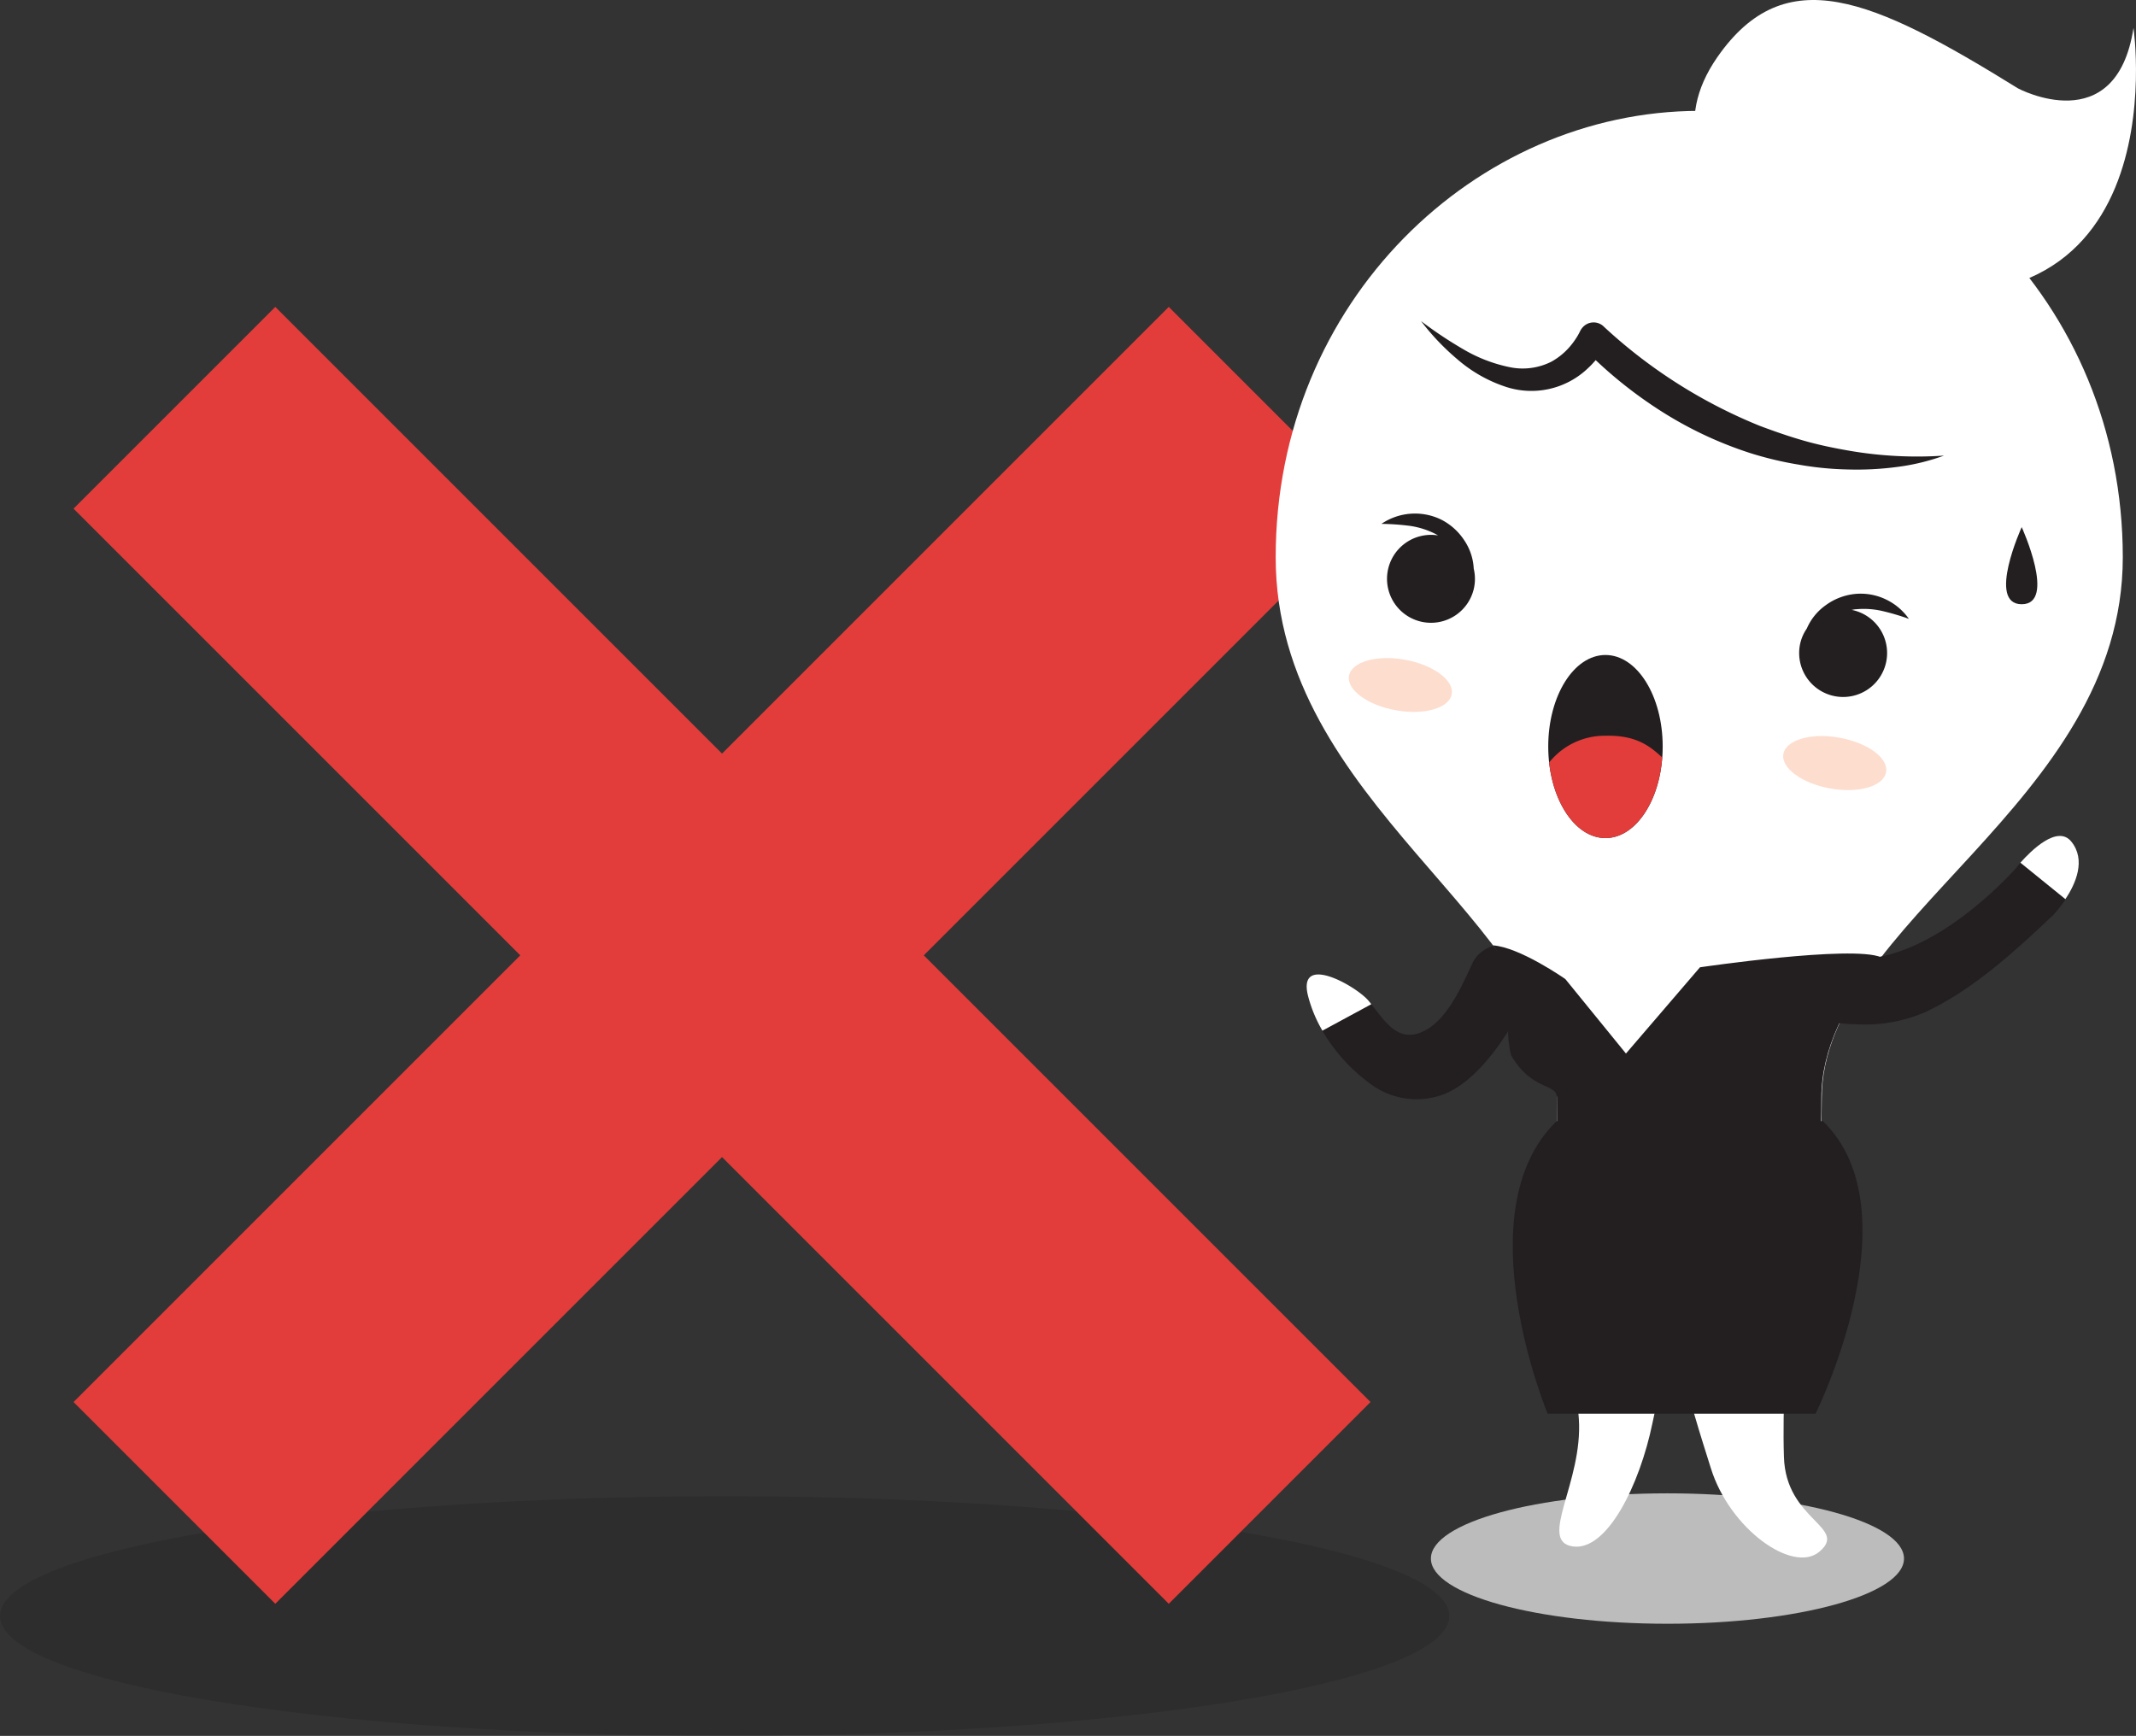 <svg xmlns="http://www.w3.org/2000/svg" width="393.03" height="319.43" viewBox="0 0 393.03 319.43">
  <rect x="0" y="0" width="393.03" height="319.43" fill="#333333" stroke="none"/>
  <title>No</title>
  <g style="isolation:isolate">
    <g id="Layer_2" data-name="Layer 2">
      <g id="character">
        <path
          d="M0,297.38c0,12.18,59.7,22.05,133.34,22.05s133.33-9.87,133.33-22.05S207,275.33,133.34,275.33,0,285.2,0,297.38Z"
          style="fill:#231f20;opacity:0.3;mix-blend-mode:multiply" />
        <path
          d="M350.34,286.8c0,6.62-19.49,12-43.53,12s-43.52-5.38-43.52-12,19.48-12,43.52-12S350.34,280.17,350.34,286.8Z"
          style="fill:#bdbcbc;mix-blend-mode:multiply" />
        <rect x="106.6" y="33.3" width="52.5" height="285" transform="translate(-85.39 145.43) rotate(-45)"
          style="fill:#e23d3a" />
        <rect x="-9.65" y="149.55" width="285" height="52.5" transform="translate(-85.39 145.43) rotate(-45)"
          style="fill:#e23d3a" />
        <path
          d="M262.14,189.67c4.29-2.21,6.95-8.43,8.86-12.57A5.9,5.9,0,0,1,281.72,182c-1.91,4.15-8.82,17.82-17.63,19.85a14.1,14.1,0,0,1-11.56-2.14,32.15,32.15,0,0,1-9.24-10.09l9-4.87C254.9,188,257.33,192.15,262.14,189.67Z"
          style="fill:#231f20" />
        <path
          d="M251.8,184.14c.18.21.35.43.53.65l-9,4.87a25,25,0,0,1-2.63-6.33C238.61,175.26,249.5,181.42,251.8,184.14Z"
          style="fill:#fff" />
        <path
          d="M316,10.51C328.46-7.38,344.43-.4,371.33,16.27c0,0,18.05,9.65,21.24-11.14,0,0,9.18,63.16-54.63,45.95C337.94,51.08,299.22,34.66,316,10.51Z"
          style="fill:#fff" />
        <path
          d="M331.05,237.15H289s-2.53-10-2.53-35.22c0-32.51-51.74-53.93-51.74-99.38,0-47.14,36.89-82.07,77.86-82.15h.14c41,.08,77.87,35,77.87,82.15,0,45.45-55.39,67-55.39,99.55C335.16,227.35,331.05,237.15,331.05,237.15Z"
          style="fill:#fff" />
        <path
          d="M289.41,284.57c6.29.89,12.31-11.29,14.66-22.76,2.44-11.82,7.27-27,.61-38.23-2.75-4.62-8.29-5.48-12.86-3-6.49,3.57-3.34,13.37-3.41,19.49-.06,5.14,1.47,11.72,2.1,21C291.31,272.77,282.9,283.64,289.41,284.57Z"
          style="fill:#fff" />
        <path
          d="M334.75,285.56c-4.88,4.06-16.48-4.21-19.95-15.39-3.59-11.53-9.9-29.6-4.37-41.39,2.29-4.87,7.71-6.27,12.52-4.23,6.8,2.91,4.62,13,5.3,19.06.56,5.11-.31,15.22,0,24.48C328.58,279.82,340.19,281,334.75,285.56Z"
          style="fill:#fff" />
        <path d="M286.42,206.31h49c17.14,16.63-1.35,53.83-1.35,53.83H284.77S269.28,222.94,286.42,206.31Z"
          style="fill:#231f20" />
        <path
          d="M299.18,193.87,312.8,178s28-4.13,33.33-1.85c-6.45,8.31-11,16.69-11,26,0,25.25-4.11,35.05-4.11,35.05H289s-2.53-10-2.53-35.22c0-2.71-4.54-1.13-8.42-7.79-1.79-7,1.61-13.68-3.38-20.23,5,.33,13.36,6.21,13.36,6.21Z"
          style="fill:#231f20" />
        <path
          d="M332.46,115.66a10.2,10.2,0,0,1,3.48-4.29,11,11,0,0,1,5.37-2.07,10.7,10.7,0,0,1,5.69,1,10.88,10.88,0,0,1,4.24,3.58,43.9,43.9,0,0,0-5-1.47,15.2,15.2,0,0,0-4.68-.3c-.29,0-.57.08-.85.12a8.09,8.09,0,1,1-9.53,6.5A7.94,7.94,0,0,1,332.46,115.66Z"
          style="fill:#231f20" />
        <path
          d="M271.17,104.63a10.19,10.19,0,0,0-1.76-5.23,11.05,11.05,0,0,0-4.32-3.83,11,11,0,0,0-10.9.83,45.61,45.61,0,0,1,5.17.36,15.13,15.13,0,0,1,4.49,1.36c.26.12.51.27.76.41a8.09,8.09,0,1,0,6.66,9.41A8.17,8.17,0,0,0,271.17,104.63Z"
          style="fill:#231f20" />
        <path
          d="M328.15,138.74c-.47,2.57,3.39,5.41,8.61,6.35s9.82-.38,10.28-3-3.39-5.41-8.61-6.35S328.61,136.17,328.15,138.74Z"
          style="fill:#fdddce" />
        <path
          d="M248.22,124.36c-.46,2.56,3.39,5.4,8.61,6.34s9.82-.38,10.29-2.95-3.41-5.41-8.62-6.35S248.68,121.79,248.22,124.36Z"
          style="fill:#fdddce" />
        <path
          d="M269.32,64.31a27.71,27.71,0,0,0,8.35,3.23,11.73,11.73,0,0,0,7.82-1,12.38,12.38,0,0,0,3.06-2.41,13.26,13.26,0,0,0,1.24-1.56,11.83,11.83,0,0,0,.93-1.58,3,3,0,0,1,.47-.72A2.68,2.68,0,0,1,295,60l.11.11a94,94,0,0,0,28.66,18.24c2.65,1,5.35,1.94,8.1,2.73s5.56,1.37,8.4,1.86a73.28,73.28,0,0,0,17.43.9,39.86,39.86,0,0,1-8.73,2.1,56.63,56.63,0,0,1-9,.45,58.8,58.8,0,0,1-9.06-.9A63.52,63.52,0,0,1,322,83.36a71.18,71.18,0,0,1-16.52-7.81,80.43,80.43,0,0,1-11.87-9.28,17.64,17.64,0,0,1-1.4,1.47,15.07,15.07,0,0,1-15.41,3.35,26,26,0,0,1-8.67-5,44,44,0,0,1-6.65-7A75.74,75.74,0,0,0,269.32,64.31Z"
          style="fill:#231f20" />
        <path
          d="M305.94,137.37c0,9.31-4.72,16.85-10.53,16.85s-10.53-7.54-10.53-16.85,4.71-16.84,10.53-16.84S305.94,128.07,305.94,137.37Z"
          style="fill:#231f20" />
        <path
          d="M285.05,140.31c.87,7.9,5.17,13.91,10.36,13.91,5.38,0,9.82-6.48,10.44-14.83-2.33-2.17-4.89-4.13-10.44-4A13.09,13.09,0,0,0,285.05,140.31Z"
          style="fill:#e23d3a" />
        <path
          d="M371,159.7c-.19.17-14.18,16.29-28.53,16.76-3.16,0-6.48,0-9.18,1.85-2.09,1.46-4.76,4.85-2.45,7.24,2,2.13,6.47,2.86,10.83,2.94a28,28,0,0,0,12.56-2.23c8.77-4.1,16.5-11.19,23.55-17.86a22.91,22.91,0,0,0,2.31-2.94l-8.28-6.71C371.26,159.31,371,159.7,371,159.7Z"
          style="fill:#231f20" />
        <path d="M381.13,154.87c-2.56-3.17-7.45,1.71-9.37,3.88l8.28,6.71C381.93,162.62,383.87,158.25,381.13,154.87Z"
          style="fill:#fff" />
        <path d="M372,97s6.47,14.19,0,14.19S372,97,372,97Z" style="fill:#231f20" />
      </g>
    </g>
  </g>
</svg>